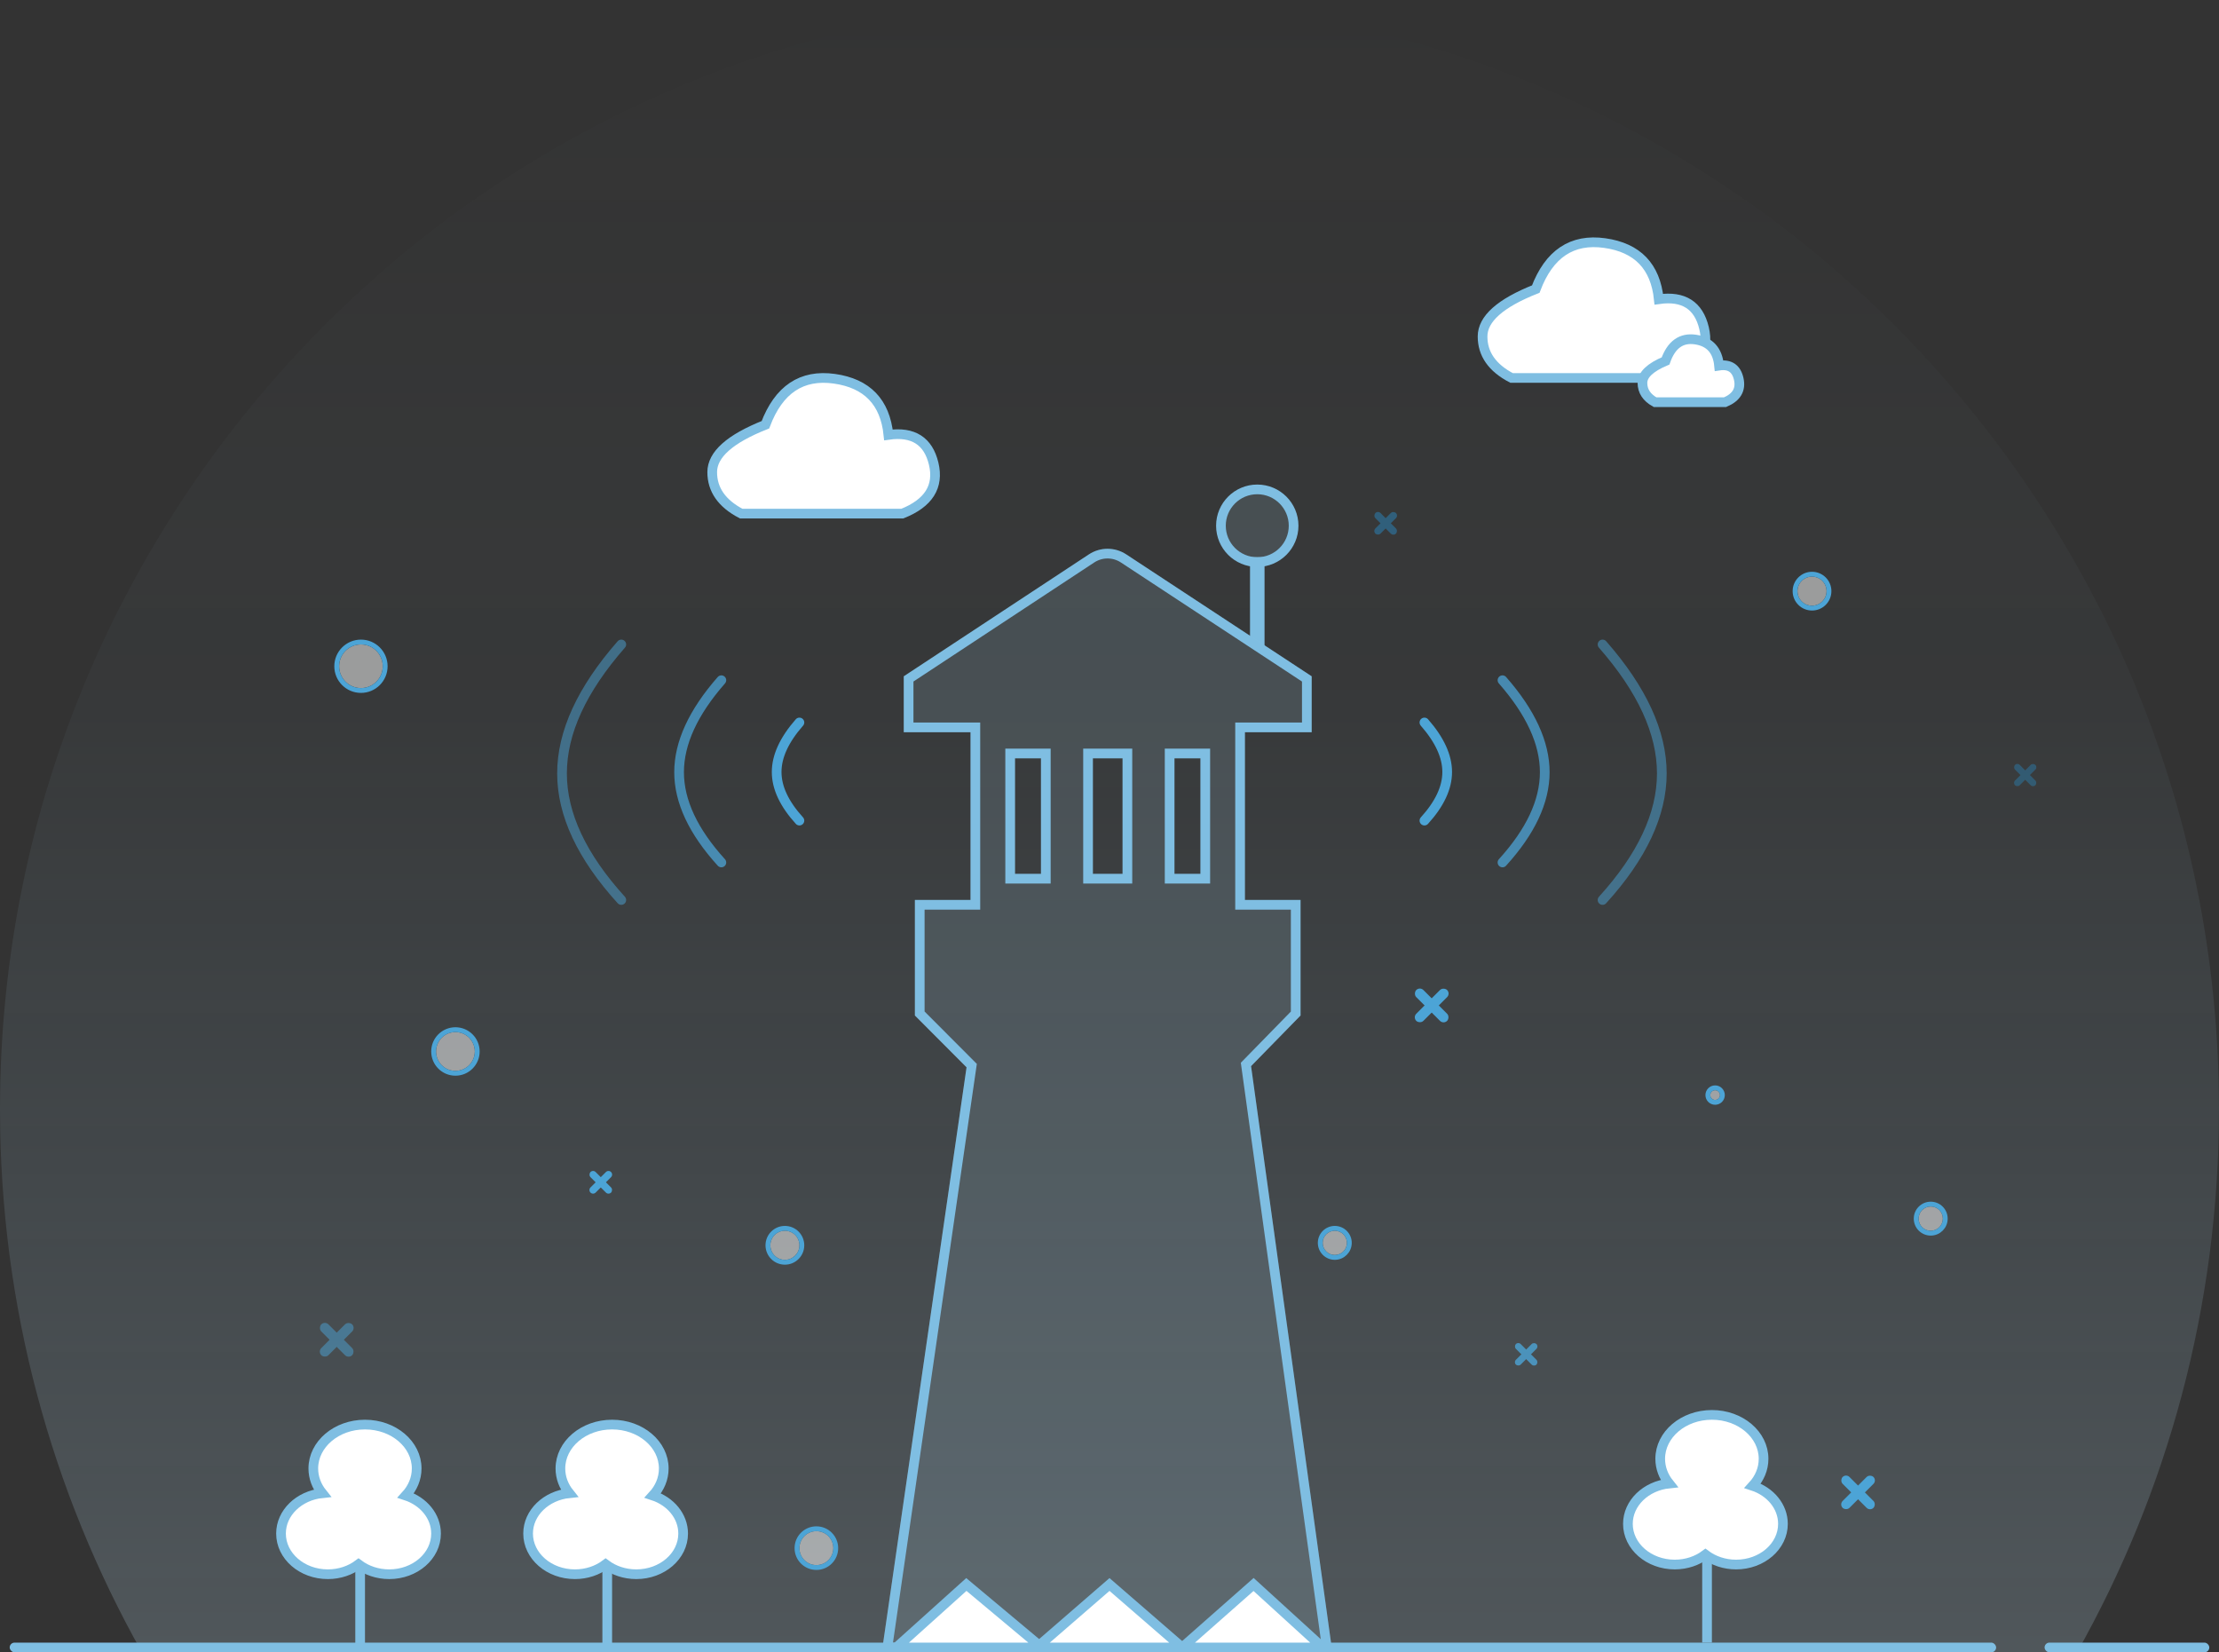 <?xml version="1.0" encoding="UTF-8"?>
<svg width="458px" height="341px" viewBox="0 0 458 341" version="1.1" xmlns="http://www.w3.org/2000/svg" xmlns:xlink="http://www.w3.org/1999/xlink">
    <rect x="0" y="0" width="458" height="341" fill="#333333" stroke="none"/>
    <!-- Generator: Sketch 48.1 (47250) - http://www.bohemiancoding.com/sketch -->
    <title>Group 4</title>
    <desc>Created with Sketch.</desc>
    <defs>
        <linearGradient x1="50%" y1="0%" x2="50%" y2="100%" id="linearGradient-1">
            <stop stop-color="#C6E8FC" stop-opacity="0" offset="0%"></stop>
            <stop stop-color="#ACE1FF" stop-opacity="0.169" offset="42.389%"></stop>
            <stop stop-color="#C6E8FC" offset="100%"></stop>
        </linearGradient>
        <circle id="path-2" cx="94" cy="217" r="4"></circle>
        <circle id="path-3" cx="168.5" cy="319.5" r="3.5"></circle>
        <circle id="path-4" cx="74.5" cy="137.5" r="4.5"></circle>
        <circle id="path-5" cx="162" cy="257" r="3"></circle>
        <circle id="path-6" cx="354" cy="226" r="1"></circle>
        <circle id="path-7" cx="398.5" cy="251.5" r="2.5"></circle>
        <circle id="path-8" cx="275.5" cy="256.5" r="2.5"></circle>
        <circle id="path-9" cx="374" cy="122" r="3"></circle>
        <path d="M200.314,151.111 L186.537,151.111 L186.537,139.572 L224.75,114.411 C227.085,112.874 230.109,112.873 232.445,114.408 L270.729,139.572 L270.729,151.111 L256.952,151.111 L256.952,156.496 L256.952,180.344 L256.952,185.729 L268.433,185.729 L268.433,209.576 L258.219,220.028 L275,341 L182,341 L199.496,220.269 L188.833,209.576 L188.833,185.729 L200.314,185.729 L200.314,180.344 L200.314,156.496 L200.314,151.111 Z M231.694,180.344 L231.694,156.496 L225.571,156.496 L225.571,180.344 L231.694,180.344 Z M242.41,180.344 L247.768,180.344 L247.768,156.496 L242.41,156.496 L242.41,180.344 Z M214.856,180.344 L214.856,156.496 L209.498,156.496 L209.498,180.344 L214.856,180.344 Z" id="path-10"></path>
    </defs>
    <g id="搜索结果-无结果" stroke="none" stroke-width="1" fill="none" fill-rule="evenodd" transform="translate(-491, -327)">
        <g id="Group-4" transform="translate(491, 327)">
            <path d="M29.295,341 C10.641,307.868 0,269.626 0,228.9 C0,102.482 102.527,0 229,0 C355.473,0 458,102.482 458,228.9 C458,269.626 447.359,307.868 428.705,341 L29.295,341 Z" id="Combined-Shape" fill="url(#linearGradient-1)" opacity="0.2"></path>
            <g id="Oval-2">
                <use fill-opacity="0.5" fill="#FFFFFF" fill-rule="evenodd" xlink:href="#path-2"></use>
                <circle stroke="#4CA4D6" stroke-width="1" cx="94" cy="217" r="4.5"></circle>
            </g>
            <g id="Oval-2-Copy-7">
                <use fill-opacity="0.5" fill="#FFFFFF" fill-rule="evenodd" xlink:href="#path-3"></use>
                <circle stroke="#4CA4D6" stroke-width="1" cx="168.5" cy="319.5" r="4"></circle>
            </g>
            <g id="Oval-2-Copy-6">
                <use fill-opacity="0.5" fill="#FFFFFF" fill-rule="evenodd" xlink:href="#path-4"></use>
                <circle stroke="#4CA4D6" stroke-width="1" cx="74.5" cy="137.5" r="5"></circle>
            </g>
            <g id="Oval-2-Copy">
                <use fill-opacity="0.5" fill="#FFFFFF" fill-rule="evenodd" xlink:href="#path-5"></use>
                <circle stroke="#4CA4D6" stroke-width="1" cx="162" cy="257" r="3.5"></circle>
            </g>
            <g id="Oval-2-Copy-2">
                <use fill-opacity="0.5" fill="#FFFFFF" fill-rule="evenodd" xlink:href="#path-6"></use>
                <circle stroke="#4CA4D6" stroke-width="1" cx="354" cy="226" r="1.5"></circle>
            </g>
            <g id="Oval-2-Copy-5">
                <use fill-opacity="0.5" fill="#FFFFFF" fill-rule="evenodd" xlink:href="#path-7"></use>
                <circle stroke="#4CA4D6" stroke-width="1" cx="398.5" cy="251.5" r="3"></circle>
            </g>
            <g id="Oval-2-Copy-4">
                <use fill-opacity="0.5" fill="#FFFFFF" fill-rule="evenodd" xlink:href="#path-8"></use>
                <circle stroke="#4CA4D6" stroke-width="1" cx="275.5" cy="256.5" r="3"></circle>
            </g>
            <g id="Oval-2-Copy-3">
                <use fill-opacity="0.5" fill="#FFFFFF" fill-rule="evenodd" xlink:href="#path-9"></use>
                <circle stroke="#4CA4D6" stroke-width="1" cx="374" cy="122" r="3.5"></circle>
            </g>
            <polygon id="Rectangle-7" fill="#7FBEE2" points="258 115 261 115 261 135 258 133.051"></polygon>
            <g id="Combined-Shape">
                <use fill-opacity="0.145" fill="#ACD7F0" fill-rule="evenodd" xlink:href="#path-10"></use>
                <path stroke="#7FBEE2" stroke-width="2" d="M189.833,186.729 L189.833,209.163 L200.557,219.917 L183.155,340 L273.852,340 L257.161,219.679 L267.433,209.169 L267.433,186.729 L255.952,186.729 L255.952,150.111 L269.729,150.111 L269.729,140.112 L231.896,115.243 C229.894,113.928 227.301,113.929 225.3,115.246 L187.537,140.111 L187.537,150.111 L201.314,150.111 L201.314,186.729 L189.833,186.729 Z M232.694,155.496 L232.694,181.344 L224.571,181.344 L224.571,155.496 L232.694,155.496 Z M248.768,181.344 L241.41,181.344 L241.41,155.496 L248.768,155.496 L248.768,181.344 Z M215.856,181.344 L208.498,181.344 L208.498,155.496 L215.856,155.496 L215.856,181.344 Z"></path>
            </g>
            <circle id="Oval" stroke="#7FBEE2" stroke-width="2" fill-opacity="0.145" fill="#ACD7F0" cx="259.5" cy="108.5" r="7.5"></circle>
            <rect id="Rectangle-10" fill="#7FBEE2" x="2" y="339" width="410" height="2" rx="1"></rect>
            <rect id="Rectangle-10-Copy" fill="#7FBEE2" x="422" y="339" width="34" height="2" rx="1"></rect>
            <g id="Group-5" transform="translate(116, 133)" stroke="#4CA4D6" stroke-linecap="round" stroke-width="2">
                <path d="M12.235,0 C4.078,9.305 0,18.177 0,26.617 C0,35.056 4.078,43.764 12.235,52.739" id="Path-2" opacity="0.5"></path>
                <path d="M32.89,7.38 C27.073,14.016 24.164,20.343 24.164,26.362 C24.164,32.381 27.073,38.591 32.89,44.993" id="Path-2-Copy" opacity="0.75"></path>
                <path d="M49,16.101 C45.868,19.675 44.301,23.082 44.301,26.323 C44.301,29.564 45.868,32.907 49,36.354" id="Path-2-Copy-2"></path>
            </g>
            <g id="Group-5-Copy" transform="translate(318.5, 159.5) scale(-1, 1) translate(-318.5, -159.5) translate(294, 133)" stroke="#4CA4D6" stroke-linecap="round" stroke-width="2">
                <path d="M12.235,0 C4.078,9.305 0,18.177 0,26.617 C0,35.056 4.078,43.764 12.235,52.739" id="Path-2" opacity="0.5"></path>
                <path d="M32.89,7.38 C27.073,14.016 24.164,20.343 24.164,26.362 C24.164,32.381 27.073,38.591 32.89,44.993" id="Path-2-Copy" opacity="0.75"></path>
                <path d="M49,16.101 C45.868,19.675 44.301,23.082 44.301,26.323 C44.301,29.564 45.868,32.907 49,36.354" id="Path-2-Copy-2"></path>
            </g>
            <path d="M311.988,78 L345.231,78 C350.672,75.838 352.833,72.408 351.713,67.709 C350.594,63.011 347.481,61.023 342.374,61.748 C341.682,54.976 337.964,51.115 331.218,50.165 C324.472,49.214 319.727,52.379 316.981,59.66 C309.66,62.555 306,65.815 306,69.439 C306,73.063 307.996,75.917 311.988,78 Z" id="Path-3" stroke="#7FBEE2" stroke-width="2" fill="#FFFFFF"></path>
            <path d="M341.604,83 L356.057,83 C358.423,81.996 359.362,80.404 358.875,78.222 C358.389,76.041 357.035,75.118 354.815,75.454 C354.514,72.31 352.897,70.518 349.964,70.076 C347.031,69.635 344.968,71.105 343.774,74.485 C340.591,75.829 339,77.343 339,79.025 C339,80.708 339.868,82.033 341.604,83 Z" id="Path-3-Copy-2" stroke="#7FBEE2" stroke-width="2" fill="#FFFFFF"></path>
            <path d="M152.988,106 L186.231,106 C191.672,103.838 193.833,100.408 192.713,95.709 C191.594,91.011 188.481,89.023 183.374,89.748 C182.682,82.976 178.964,79.115 172.218,78.165 C165.472,77.214 160.727,80.379 157.981,87.66 C150.66,90.555 147,93.815 147,97.439 C147,101.063 148.996,103.917 152.988,106 Z" id="Path-3-Copy" stroke="#7FBEE2" stroke-width="2" fill="#FFFFFF"></path>
            <g id="Group-2" transform="translate(124, 244) rotate(45) translate(-124, -244) translate(121, 241)" fill="#4CA4D6">
                <rect id="Rectangle-9" x="0" y="2.25" width="6" height="1.5" rx="0.75"></rect>
                <path d="M3.75,0.75 L3.75,5.25 C3.75,5.664 3.414,6 3,6 C2.586,6 2.25,5.664 2.25,5.25 L2.25,0.75 C2.25,0.336 2.586,2.22044605e-15 3,2.22044605e-15 C3.414,2.22044605e-15 3.75,0.336 3.75,0.75 Z" id="Rectangle-9-Copy"></path>
            </g>
            <g id="Group-2-Copy-5" opacity="0.6" transform="translate(286, 108) rotate(45) translate(-286, -108) translate(283, 105)" fill="#2C7AA8">
                <rect id="Rectangle-9" x="0" y="2.25" width="6" height="1.5" rx="0.75"></rect>
                <rect id="Rectangle-9-Copy" transform="translate(3, 3) rotate(90) translate(-3, -3) " x="0" y="2.25" width="6" height="1.5" rx="0.75"></rect>
            </g>
            <g id="Group-2-Copy-4" opacity="0.5" transform="translate(69.5, 276.5) rotate(45) translate(-69.5, -276.5) translate(65, 272)" fill="#4CA4D6">
                <rect id="Rectangle-9" x="0" y="3.462" width="9" height="2.077" rx="1.038"></rect>
                <rect id="Rectangle-9-Copy" transform="translate(4.5, 4.5) rotate(90) translate(-4.5, -4.5) " x="0" y="3.462" width="9" height="2.077" rx="1.038"></rect>
            </g>
            <g id="Group-2-Copy" transform="translate(295.5, 207.5) rotate(45) translate(-295.5, -207.5) translate(291, 203)" fill="#4CA4D6">
                <rect id="Rectangle-9" x="0" y="3.462" width="9" height="2.077" rx="1.038"></rect>
                <rect id="Rectangle-9-Copy" transform="translate(4.5, 4.5) rotate(90) translate(-4.5, -4.5) " x="0" y="3.462" width="9" height="2.077" rx="1.038"></rect>
            </g>
            <g id="Group-2-Copy-6" opacity="0.5" transform="translate(418, 160) rotate(45) translate(-418, -160) translate(415, 157)" fill="#2C7AA8">
                <rect id="Rectangle-9" x="0" y="2.283" width="5.936" height="1.37" rx="0.685"></rect>
                <rect id="Rectangle-9-Copy" transform="translate(2.968, 2.968) rotate(90) translate(-2.968, -2.968) " x="0" y="2.283" width="5.936" height="1.37" rx="0.685"></rect>
            </g>
            <g id="Group-2-Copy-3" transform="translate(383.5, 308) rotate(45) translate(-383.5, -308) translate(379, 303)" fill="#4CA4D6">
                <rect id="Rectangle-9" x="0" y="4" width="9" height="2" rx="1"></rect>
                <rect id="Rectangle-9-Copy" transform="translate(4.5, 5) rotate(90) translate(-4.5, -5) " x="0" y="4" width="9" height="2" rx="1"></rect>
            </g>
            <g id="Group-2-Copy-2" opacity="0.8" transform="translate(315, 279.5) rotate(45) translate(-315, -279.5) translate(312, 276)" fill="#4CA4D6">
                <rect id="Rectangle-9" x="0" y="2.8" width="6" height="1.4" rx="0.7"></rect>
                <rect id="Rectangle-9-Copy" transform="translate(3, 3.5) rotate(90) translate(-3, -3.5) " x="0" y="2.8" width="6" height="1.4" rx="0.7"></rect>
            </g>
            <g id="Group-3" transform="translate(58, 294)">
                <rect id="Rectangle-11" fill="#7FBEE2" x="15.333" y="14.1" width="2" height="32.9"></rect>
                <path d="M25.746,14.638 C29.401,15.835 32,18.901 32,22.493 C32,27.128 27.672,30.886 22.333,30.886 C19.911,30.886 17.696,30.112 16,28.834 C14.304,30.112 12.089,30.886 9.667,30.886 C4.328,30.886 0,27.128 0,22.493 C0,18.197 3.717,14.656 8.51,14.159 C7.347,12.707 6.667,10.953 6.667,9.064 C6.667,4.058 11.442,0 17.333,0 C23.224,0 28,4.058 28,9.064 C28,11.166 27.158,13.101 25.746,14.638 Z" id="Combined-Shape" stroke="#7FBEE2" stroke-width="2" fill="#FFFFFF"></path>
            </g>
            <g id="Group-3-Copy" transform="translate(109, 294)">
                <rect id="Rectangle-11" fill="#7FBEE2" x="15.333" y="14.1" width="2" height="32.9"></rect>
                <path d="M25.746,14.638 C29.401,15.835 32,18.901 32,22.493 C32,27.128 27.672,30.886 22.333,30.886 C19.911,30.886 17.696,30.112 16,28.834 C14.304,30.112 12.089,30.886 9.667,30.886 C4.328,30.886 0,27.128 0,22.493 C0,18.197 3.717,14.656 8.51,14.159 C7.347,12.707 6.667,10.953 6.667,9.064 C6.667,4.058 11.442,0 17.333,0 C23.224,0 28,4.058 28,9.064 C28,11.166 27.158,13.101 25.746,14.638 Z" id="Combined-Shape" stroke="#7FBEE2" stroke-width="2" fill="#FFFFFF"></path>
            </g>
            <g id="Group-3-Copy-2" transform="translate(336, 292)">
                <rect id="Rectangle-11" fill="#7FBEE2" x="15.333" y="14.1" width="2" height="32.9"></rect>
                <path d="M25.746,14.638 C29.401,15.835 32,18.901 32,22.493 C32,27.128 27.672,30.886 22.333,30.886 C19.911,30.886 17.696,30.112 16,28.834 C14.304,30.112 12.089,30.886 9.667,30.886 C4.328,30.886 0,27.128 0,22.493 C0,18.197 3.717,14.656 8.51,14.159 C7.347,12.707 6.667,10.953 6.667,9.064 C6.667,4.058 11.442,0 17.333,0 C23.224,0 28,4.058 28,9.064 C28,11.166 27.158,13.101 25.746,14.638 Z" id="Combined-Shape" stroke="#7FBEE2" stroke-width="2" fill="#FFFFFF"></path>
            </g>
            <polygon id="Triangle-2" stroke="#7FBEE2" stroke-width="2" fill="#FFFFFF" points="199.453 327 215 340 185 340"></polygon>
            <polygon id="Triangle-2-Copy" stroke="#7FBEE2" stroke-width="2" fill="#FFFFFF" points="229 327 244 340 214 340"></polygon>
            <polygon id="Triangle-2-Copy-2" stroke="#7FBEE2" stroke-width="2" fill="#FFFFFF" points="258.738 327 273 340 244 340"></polygon>
        </g>
    </g>
</svg>